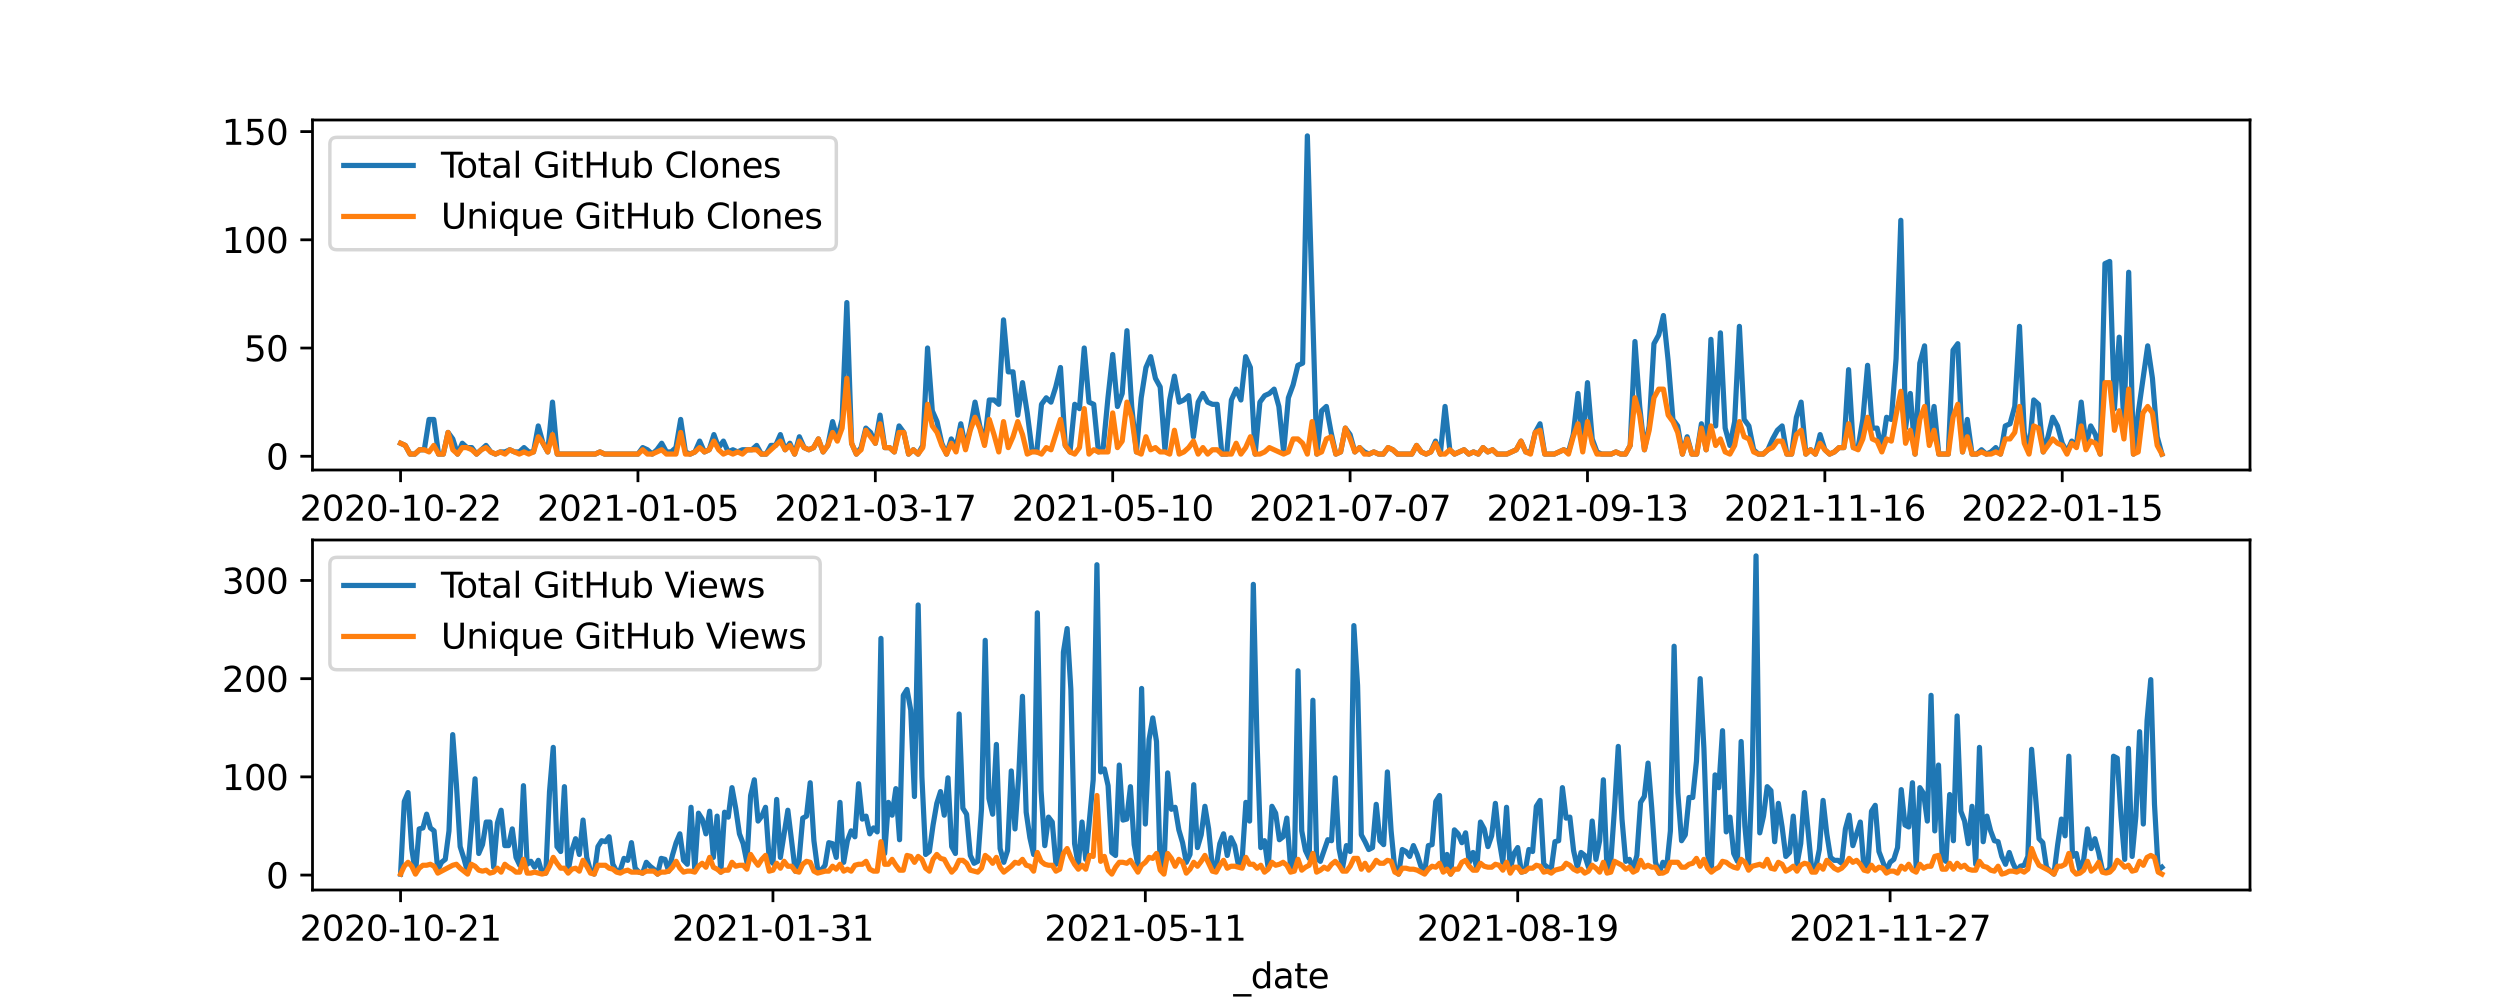 <?xml version="1.0" encoding="utf-8" standalone="no"?>
<!DOCTYPE svg PUBLIC "-//W3C//DTD SVG 1.1//EN"
  "http://www.w3.org/Graphics/SVG/1.1/DTD/svg11.dtd">
<svg xmlns:xlink="http://www.w3.org/1999/xlink" width="720pt" height="288pt" viewBox="0 0 720 288" xmlns="http://www.w3.org/2000/svg" version="1.1">
 <defs>
  <style type="text/css">*{stroke-linejoin: round; stroke-linecap: butt}</style>
 </defs>
 <g id="figure_1">
  <g id="patch_1">
   <path d="M 0 288 
L 720 288 
L 720 0 
L 0 0 
z
" style="fill: #ffffff"/>
  </g>
  <g id="axes_1">
   <g id="patch_2">
    <path d="M 90 135.36 
L 648 135.36 
L 648 34.56 
L 90 34.56 
z
" style="fill: #ffffff"/>
   </g>
   <g id="matplotlib.axis_1">
    <g id="xtick_1">
     <g id="line2d_1">
      <defs>
       <path id="m2fd648a284" d="M 0 0 
L 0 3.5 
" style="stroke: #000000; stroke-width: 0.8"/>
      </defs>
      <g>
       <use xlink:href="#m2fd648a284" x="115.364" y="135.36" style="stroke: #000000; stroke-width: 0.8"/>
      </g>
     </g>
     <g id="text_1">
      <!-- 2020-10-22 -->
      <g transform="translate(86.306 149.958)scale(0.1 -0.1)">
       <defs>
        <path id="DejaVuSans-32" d="M 1228 531 
L 3431 531 
L 3431 0 
L 469 0 
L 469 531 
Q 828 903 1448 1529 
Q 2069 2156 2228 2338 
Q 2531 2678 2651 2914 
Q 2772 3150 2772 3378 
Q 2772 3750 2511 3984 
Q 2250 4219 1831 4219 
Q 1534 4219 1204 4116 
Q 875 4013 500 3803 
L 500 4441 
Q 881 4594 1212 4672 
Q 1544 4750 1819 4750 
Q 2544 4750 2975 4387 
Q 3406 4025 3406 3419 
Q 3406 3131 3298 2873 
Q 3191 2616 2906 2266 
Q 2828 2175 2409 1742 
Q 1991 1309 1228 531 
z
" transform="scale(0.016)"/>
        <path id="DejaVuSans-30" d="M 2034 4250 
Q 1547 4250 1301 3770 
Q 1056 3291 1056 2328 
Q 1056 1369 1301 889 
Q 1547 409 2034 409 
Q 2525 409 2770 889 
Q 3016 1369 3016 2328 
Q 3016 3291 2770 3770 
Q 2525 4250 2034 4250 
z
M 2034 4750 
Q 2819 4750 3233 4129 
Q 3647 3509 3647 2328 
Q 3647 1150 3233 529 
Q 2819 -91 2034 -91 
Q 1250 -91 836 529 
Q 422 1150 422 2328 
Q 422 3509 836 4129 
Q 1250 4750 2034 4750 
z
" transform="scale(0.016)"/>
        <path id="DejaVuSans-2d" d="M 313 2009 
L 1997 2009 
L 1997 1497 
L 313 1497 
L 313 2009 
z
" transform="scale(0.016)"/>
        <path id="DejaVuSans-31" d="M 794 531 
L 1825 531 
L 1825 4091 
L 703 3866 
L 703 4441 
L 1819 4666 
L 2450 4666 
L 2450 531 
L 3481 531 
L 3481 0 
L 794 0 
L 794 531 
z
" transform="scale(0.016)"/>
       </defs>
       <use xlink:href="#DejaVuSans-32"/>
       <use xlink:href="#DejaVuSans-30" x="63.623"/>
       <use xlink:href="#DejaVuSans-32" x="127.246"/>
       <use xlink:href="#DejaVuSans-30" x="190.869"/>
       <use xlink:href="#DejaVuSans-2d" x="254.492"/>
       <use xlink:href="#DejaVuSans-31" x="290.576"/>
       <use xlink:href="#DejaVuSans-30" x="354.199"/>
       <use xlink:href="#DejaVuSans-2d" x="417.822"/>
       <use xlink:href="#DejaVuSans-32" x="453.906"/>
       <use xlink:href="#DejaVuSans-32" x="517.529"/>
      </g>
     </g>
    </g>
    <g id="xtick_2">
     <g id="line2d_2">
      <g>
       <use xlink:href="#m2fd648a284" x="183.729" y="135.36" style="stroke: #000000; stroke-width: 0.8"/>
      </g>
     </g>
     <g id="text_2">
      <!-- 2021-01-05 -->
      <g transform="translate(154.671 149.958)scale(0.1 -0.1)">
       <defs>
        <path id="DejaVuSans-35" d="M 691 4666 
L 3169 4666 
L 3169 4134 
L 1269 4134 
L 1269 2991 
Q 1406 3038 1543 3061 
Q 1681 3084 1819 3084 
Q 2600 3084 3056 2656 
Q 3513 2228 3513 1497 
Q 3513 744 3044 326 
Q 2575 -91 1722 -91 
Q 1428 -91 1123 -41 
Q 819 9 494 109 
L 494 744 
Q 775 591 1075 516 
Q 1375 441 1709 441 
Q 2250 441 2565 725 
Q 2881 1009 2881 1497 
Q 2881 1984 2565 2268 
Q 2250 2553 1709 2553 
Q 1456 2553 1204 2497 
Q 953 2441 691 2322 
L 691 4666 
z
" transform="scale(0.016)"/>
       </defs>
       <use xlink:href="#DejaVuSans-32"/>
       <use xlink:href="#DejaVuSans-30" x="63.623"/>
       <use xlink:href="#DejaVuSans-32" x="127.246"/>
       <use xlink:href="#DejaVuSans-31" x="190.869"/>
       <use xlink:href="#DejaVuSans-2d" x="254.492"/>
       <use xlink:href="#DejaVuSans-30" x="290.576"/>
       <use xlink:href="#DejaVuSans-31" x="354.199"/>
       <use xlink:href="#DejaVuSans-2d" x="417.822"/>
       <use xlink:href="#DejaVuSans-30" x="453.906"/>
       <use xlink:href="#DejaVuSans-35" x="517.529"/>
      </g>
     </g>
    </g>
    <g id="xtick_3">
     <g id="line2d_3">
      <g>
       <use xlink:href="#m2fd648a284" x="252.095" y="135.36" style="stroke: #000000; stroke-width: 0.8"/>
      </g>
     </g>
     <g id="text_3">
      <!-- 2021-03-17 -->
      <g transform="translate(223.037 149.958)scale(0.1 -0.1)">
       <defs>
        <path id="DejaVuSans-33" d="M 2597 2516 
Q 3050 2419 3304 2112 
Q 3559 1806 3559 1356 
Q 3559 666 3084 287 
Q 2609 -91 1734 -91 
Q 1441 -91 1130 -33 
Q 819 25 488 141 
L 488 750 
Q 750 597 1062 519 
Q 1375 441 1716 441 
Q 2309 441 2620 675 
Q 2931 909 2931 1356 
Q 2931 1769 2642 2001 
Q 2353 2234 1838 2234 
L 1294 2234 
L 1294 2753 
L 1863 2753 
Q 2328 2753 2575 2939 
Q 2822 3125 2822 3475 
Q 2822 3834 2567 4026 
Q 2313 4219 1838 4219 
Q 1578 4219 1281 4162 
Q 984 4106 628 3988 
L 628 4550 
Q 988 4650 1302 4700 
Q 1616 4750 1894 4750 
Q 2613 4750 3031 4423 
Q 3450 4097 3450 3541 
Q 3450 3153 3228 2886 
Q 3006 2619 2597 2516 
z
" transform="scale(0.016)"/>
        <path id="DejaVuSans-37" d="M 525 4666 
L 3525 4666 
L 3525 4397 
L 1831 0 
L 1172 0 
L 2766 4134 
L 525 4134 
L 525 4666 
z
" transform="scale(0.016)"/>
       </defs>
       <use xlink:href="#DejaVuSans-32"/>
       <use xlink:href="#DejaVuSans-30" x="63.623"/>
       <use xlink:href="#DejaVuSans-32" x="127.246"/>
       <use xlink:href="#DejaVuSans-31" x="190.869"/>
       <use xlink:href="#DejaVuSans-2d" x="254.492"/>
       <use xlink:href="#DejaVuSans-30" x="290.576"/>
       <use xlink:href="#DejaVuSans-33" x="354.199"/>
       <use xlink:href="#DejaVuSans-2d" x="417.822"/>
       <use xlink:href="#DejaVuSans-31" x="453.906"/>
       <use xlink:href="#DejaVuSans-37" x="517.529"/>
      </g>
     </g>
    </g>
    <g id="xtick_4">
     <g id="line2d_4">
      <g>
       <use xlink:href="#m2fd648a284" x="320.46" y="135.36" style="stroke: #000000; stroke-width: 0.8"/>
      </g>
     </g>
     <g id="text_4">
      <!-- 2021-05-10 -->
      <g transform="translate(291.403 149.958)scale(0.1 -0.1)">
       <use xlink:href="#DejaVuSans-32"/>
       <use xlink:href="#DejaVuSans-30" x="63.623"/>
       <use xlink:href="#DejaVuSans-32" x="127.246"/>
       <use xlink:href="#DejaVuSans-31" x="190.869"/>
       <use xlink:href="#DejaVuSans-2d" x="254.492"/>
       <use xlink:href="#DejaVuSans-30" x="290.576"/>
       <use xlink:href="#DejaVuSans-35" x="354.199"/>
       <use xlink:href="#DejaVuSans-2d" x="417.822"/>
       <use xlink:href="#DejaVuSans-31" x="453.906"/>
       <use xlink:href="#DejaVuSans-30" x="517.529"/>
      </g>
     </g>
    </g>
    <g id="xtick_5">
     <g id="line2d_5">
      <g>
       <use xlink:href="#m2fd648a284" x="388.826" y="135.36" style="stroke: #000000; stroke-width: 0.8"/>
      </g>
     </g>
     <g id="text_5">
      <!-- 2021-07-07 -->
      <g transform="translate(359.768 149.958)scale(0.1 -0.1)">
       <use xlink:href="#DejaVuSans-32"/>
       <use xlink:href="#DejaVuSans-30" x="63.623"/>
       <use xlink:href="#DejaVuSans-32" x="127.246"/>
       <use xlink:href="#DejaVuSans-31" x="190.869"/>
       <use xlink:href="#DejaVuSans-2d" x="254.492"/>
       <use xlink:href="#DejaVuSans-30" x="290.576"/>
       <use xlink:href="#DejaVuSans-37" x="354.199"/>
       <use xlink:href="#DejaVuSans-2d" x="417.822"/>
       <use xlink:href="#DejaVuSans-30" x="453.906"/>
       <use xlink:href="#DejaVuSans-37" x="517.529"/>
      </g>
     </g>
    </g>
    <g id="xtick_6">
     <g id="line2d_6">
      <g>
       <use xlink:href="#m2fd648a284" x="457.192" y="135.36" style="stroke: #000000; stroke-width: 0.8"/>
      </g>
     </g>
     <g id="text_6">
      <!-- 2021-09-13 -->
      <g transform="translate(428.134 149.958)scale(0.1 -0.1)">
       <defs>
        <path id="DejaVuSans-39" d="M 703 97 
L 703 672 
Q 941 559 1184 500 
Q 1428 441 1663 441 
Q 2288 441 2617 861 
Q 2947 1281 2994 2138 
Q 2813 1869 2534 1725 
Q 2256 1581 1919 1581 
Q 1219 1581 811 2004 
Q 403 2428 403 3163 
Q 403 3881 828 4315 
Q 1253 4750 1959 4750 
Q 2769 4750 3195 4129 
Q 3622 3509 3622 2328 
Q 3622 1225 3098 567 
Q 2575 -91 1691 -91 
Q 1453 -91 1209 -44 
Q 966 3 703 97 
z
M 1959 2075 
Q 2384 2075 2632 2365 
Q 2881 2656 2881 3163 
Q 2881 3666 2632 3958 
Q 2384 4250 1959 4250 
Q 1534 4250 1286 3958 
Q 1038 3666 1038 3163 
Q 1038 2656 1286 2365 
Q 1534 2075 1959 2075 
z
" transform="scale(0.016)"/>
       </defs>
       <use xlink:href="#DejaVuSans-32"/>
       <use xlink:href="#DejaVuSans-30" x="63.623"/>
       <use xlink:href="#DejaVuSans-32" x="127.246"/>
       <use xlink:href="#DejaVuSans-31" x="190.869"/>
       <use xlink:href="#DejaVuSans-2d" x="254.492"/>
       <use xlink:href="#DejaVuSans-30" x="290.576"/>
       <use xlink:href="#DejaVuSans-39" x="354.199"/>
       <use xlink:href="#DejaVuSans-2d" x="417.822"/>
       <use xlink:href="#DejaVuSans-31" x="453.906"/>
       <use xlink:href="#DejaVuSans-33" x="517.529"/>
      </g>
     </g>
    </g>
    <g id="xtick_7">
     <g id="line2d_7">
      <g>
       <use xlink:href="#m2fd648a284" x="525.557" y="135.36" style="stroke: #000000; stroke-width: 0.8"/>
      </g>
     </g>
     <g id="text_7">
      <!-- 2021-11-16 -->
      <g transform="translate(496.499 149.958)scale(0.1 -0.1)">
       <defs>
        <path id="DejaVuSans-36" d="M 2113 2584 
Q 1688 2584 1439 2293 
Q 1191 2003 1191 1497 
Q 1191 994 1439 701 
Q 1688 409 2113 409 
Q 2538 409 2786 701 
Q 3034 994 3034 1497 
Q 3034 2003 2786 2293 
Q 2538 2584 2113 2584 
z
M 3366 4563 
L 3366 3988 
Q 3128 4100 2886 4159 
Q 2644 4219 2406 4219 
Q 1781 4219 1451 3797 
Q 1122 3375 1075 2522 
Q 1259 2794 1537 2939 
Q 1816 3084 2150 3084 
Q 2853 3084 3261 2657 
Q 3669 2231 3669 1497 
Q 3669 778 3244 343 
Q 2819 -91 2113 -91 
Q 1303 -91 875 529 
Q 447 1150 447 2328 
Q 447 3434 972 4092 
Q 1497 4750 2381 4750 
Q 2619 4750 2861 4703 
Q 3103 4656 3366 4563 
z
" transform="scale(0.016)"/>
       </defs>
       <use xlink:href="#DejaVuSans-32"/>
       <use xlink:href="#DejaVuSans-30" x="63.623"/>
       <use xlink:href="#DejaVuSans-32" x="127.246"/>
       <use xlink:href="#DejaVuSans-31" x="190.869"/>
       <use xlink:href="#DejaVuSans-2d" x="254.492"/>
       <use xlink:href="#DejaVuSans-31" x="290.576"/>
       <use xlink:href="#DejaVuSans-31" x="354.199"/>
       <use xlink:href="#DejaVuSans-2d" x="417.822"/>
       <use xlink:href="#DejaVuSans-31" x="453.906"/>
       <use xlink:href="#DejaVuSans-36" x="517.529"/>
      </g>
     </g>
    </g>
    <g id="xtick_8">
     <g id="line2d_8">
      <g>
       <use xlink:href="#m2fd648a284" x="593.923" y="135.36" style="stroke: #000000; stroke-width: 0.8"/>
      </g>
     </g>
     <g id="text_8">
      <!-- 2022-01-15 -->
      <g transform="translate(564.865 149.958)scale(0.1 -0.1)">
       <use xlink:href="#DejaVuSans-32"/>
       <use xlink:href="#DejaVuSans-30" x="63.623"/>
       <use xlink:href="#DejaVuSans-32" x="127.246"/>
       <use xlink:href="#DejaVuSans-32" x="190.869"/>
       <use xlink:href="#DejaVuSans-2d" x="254.492"/>
       <use xlink:href="#DejaVuSans-30" x="290.576"/>
       <use xlink:href="#DejaVuSans-31" x="354.199"/>
       <use xlink:href="#DejaVuSans-2d" x="417.822"/>
       <use xlink:href="#DejaVuSans-31" x="453.906"/>
       <use xlink:href="#DejaVuSans-35" x="517.529"/>
      </g>
     </g>
    </g>
    <g id="text_9">
     <!-- _date -->
     <g transform="translate(355.225 163.637)scale(0.1 -0.1)">
      <defs>
       <path id="DejaVuSans-5f" d="M 3263 -1063 
L 3263 -1509 
L -63 -1509 
L -63 -1063 
L 3263 -1063 
z
" transform="scale(0.016)"/>
       <path id="DejaVuSans-64" d="M 2906 2969 
L 2906 4863 
L 3481 4863 
L 3481 0 
L 2906 0 
L 2906 525 
Q 2725 213 2448 61 
Q 2172 -91 1784 -91 
Q 1150 -91 751 415 
Q 353 922 353 1747 
Q 353 2572 751 3078 
Q 1150 3584 1784 3584 
Q 2172 3584 2448 3432 
Q 2725 3281 2906 2969 
z
M 947 1747 
Q 947 1113 1208 752 
Q 1469 391 1925 391 
Q 2381 391 2643 752 
Q 2906 1113 2906 1747 
Q 2906 2381 2643 2742 
Q 2381 3103 1925 3103 
Q 1469 3103 1208 2742 
Q 947 2381 947 1747 
z
" transform="scale(0.016)"/>
       <path id="DejaVuSans-61" d="M 2194 1759 
Q 1497 1759 1228 1600 
Q 959 1441 959 1056 
Q 959 750 1161 570 
Q 1363 391 1709 391 
Q 2188 391 2477 730 
Q 2766 1069 2766 1631 
L 2766 1759 
L 2194 1759 
z
M 3341 1997 
L 3341 0 
L 2766 0 
L 2766 531 
Q 2569 213 2275 61 
Q 1981 -91 1556 -91 
Q 1019 -91 701 211 
Q 384 513 384 1019 
Q 384 1609 779 1909 
Q 1175 2209 1959 2209 
L 2766 2209 
L 2766 2266 
Q 2766 2663 2505 2880 
Q 2244 3097 1772 3097 
Q 1472 3097 1187 3025 
Q 903 2953 641 2809 
L 641 3341 
Q 956 3463 1253 3523 
Q 1550 3584 1831 3584 
Q 2591 3584 2966 3190 
Q 3341 2797 3341 1997 
z
" transform="scale(0.016)"/>
       <path id="DejaVuSans-74" d="M 1172 4494 
L 1172 3500 
L 2356 3500 
L 2356 3053 
L 1172 3053 
L 1172 1153 
Q 1172 725 1289 603 
Q 1406 481 1766 481 
L 2356 481 
L 2356 0 
L 1766 0 
Q 1100 0 847 248 
Q 594 497 594 1153 
L 594 3053 
L 172 3053 
L 172 3500 
L 594 3500 
L 594 4494 
L 1172 4494 
z
" transform="scale(0.016)"/>
       <path id="DejaVuSans-65" d="M 3597 1894 
L 3597 1613 
L 953 1613 
Q 991 1019 1311 708 
Q 1631 397 2203 397 
Q 2534 397 2845 478 
Q 3156 559 3463 722 
L 3463 178 
Q 3153 47 2828 -22 
Q 2503 -91 2169 -91 
Q 1331 -91 842 396 
Q 353 884 353 1716 
Q 353 2575 817 3079 
Q 1281 3584 2069 3584 
Q 2775 3584 3186 3129 
Q 3597 2675 3597 1894 
z
M 3022 2063 
Q 3016 2534 2758 2815 
Q 2500 3097 2075 3097 
Q 1594 3097 1305 2825 
Q 1016 2553 972 2059 
L 3022 2063 
z
" transform="scale(0.016)"/>
      </defs>
      <use xlink:href="#DejaVuSans-5f"/>
      <use xlink:href="#DejaVuSans-64" x="50"/>
      <use xlink:href="#DejaVuSans-61" x="113.477"/>
      <use xlink:href="#DejaVuSans-74" x="174.756"/>
      <use xlink:href="#DejaVuSans-65" x="213.965"/>
     </g>
    </g>
   </g>
   <g id="matplotlib.axis_2">
    <g id="ytick_1">
     <g id="line2d_9">
      <defs>
       <path id="me23703238a" d="M 0 0 
L -3.5 0 
" style="stroke: #000000; stroke-width: 0.8"/>
      </defs>
      <g>
       <use xlink:href="#me23703238a" x="90" y="131.402" style="stroke: #000000; stroke-width: 0.8"/>
      </g>
     </g>
     <g id="text_10">
      <!-- 0 -->
      <g transform="translate(76.638 135.201)scale(0.1 -0.1)">
       <use xlink:href="#DejaVuSans-30"/>
      </g>
     </g>
    </g>
    <g id="ytick_2">
     <g id="line2d_10">
      <g>
       <use xlink:href="#me23703238a" x="90" y="100.233" style="stroke: #000000; stroke-width: 0.8"/>
      </g>
     </g>
     <g id="text_11">
      <!-- 50 -->
      <g transform="translate(70.275 104.032)scale(0.1 -0.1)">
       <use xlink:href="#DejaVuSans-35"/>
       <use xlink:href="#DejaVuSans-30" x="63.623"/>
      </g>
     </g>
    </g>
    <g id="ytick_3">
     <g id="line2d_11">
      <g>
       <use xlink:href="#me23703238a" x="90" y="69.064" style="stroke: #000000; stroke-width: 0.8"/>
      </g>
     </g>
     <g id="text_12">
      <!-- 100 -->
      <g transform="translate(63.913 72.863)scale(0.1 -0.1)">
       <use xlink:href="#DejaVuSans-31"/>
       <use xlink:href="#DejaVuSans-30" x="63.623"/>
       <use xlink:href="#DejaVuSans-30" x="127.246"/>
      </g>
     </g>
    </g>
    <g id="ytick_4">
     <g id="line2d_12">
      <g>
       <use xlink:href="#me23703238a" x="90" y="37.895" style="stroke: #000000; stroke-width: 0.8"/>
      </g>
     </g>
     <g id="text_13">
      <!-- 150 -->
      <g transform="translate(63.913 41.694)scale(0.1 -0.1)">
       <use xlink:href="#DejaVuSans-31"/>
       <use xlink:href="#DejaVuSans-35" x="63.623"/>
       <use xlink:href="#DejaVuSans-30" x="127.246"/>
      </g>
     </g>
    </g>
   </g>
   <g id="line2d_13">
    <path d="M 115.364 127.661 
L 116.731 128.285 
L 118.098 130.778 
L 119.466 130.778 
L 120.833 129.531 
L 122.2 129.531 
L 123.568 120.804 
L 124.935 120.804 
L 126.302 130.778 
L 127.669 130.778 
L 129.037 124.544 
L 130.404 126.415 
L 131.771 130.778 
L 133.139 127.661 
L 134.506 128.908 
L 135.873 128.908 
L 137.241 130.778 
L 139.975 128.285 
L 141.343 130.155 
L 142.71 130.778 
L 144.077 130.155 
L 145.444 130.155 
L 146.812 129.531 
L 148.179 130.155 
L 149.546 130.155 
L 150.914 128.908 
L 152.281 130.155 
L 153.648 130.155 
L 155.016 122.674 
L 156.383 127.661 
L 157.75 130.155 
L 159.118 115.817 
L 160.485 130.778 
L 171.423 130.778 
L 172.791 130.155 
L 174.158 130.778 
L 183.729 130.778 
L 185.097 128.908 
L 186.464 129.531 
L 187.831 130.778 
L 189.198 129.531 
L 190.566 127.661 
L 191.933 130.155 
L 193.3 130.155 
L 194.668 128.908 
L 196.035 120.804 
L 197.402 130.155 
L 198.77 130.778 
L 200.137 130.155 
L 201.504 127.038 
L 202.872 130.155 
L 204.239 129.531 
L 205.606 125.168 
L 206.974 128.908 
L 208.341 127.038 
L 209.708 130.155 
L 211.075 129.531 
L 212.443 130.155 
L 213.81 129.531 
L 216.545 129.531 
L 217.912 128.285 
L 219.279 130.778 
L 220.647 130.778 
L 222.014 128.285 
L 223.381 128.285 
L 224.749 125.168 
L 226.116 129.531 
L 227.483 127.661 
L 228.851 130.778 
L 230.218 125.791 
L 231.585 128.908 
L 232.952 129.531 
L 234.32 128.908 
L 235.687 126.415 
L 237.054 130.155 
L 238.422 128.285 
L 239.789 121.428 
L 241.156 126.415 
L 242.524 120.804 
L 243.891 87.142 
L 245.258 127.661 
L 246.626 130.778 
L 247.993 128.908 
L 249.36 123.298 
L 250.728 124.544 
L 252.095 127.661 
L 253.462 119.557 
L 254.829 128.908 
L 256.197 128.908 
L 257.564 130.155 
L 258.931 122.674 
L 260.299 124.544 
L 261.666 130.778 
L 263.033 129.531 
L 264.401 130.778 
L 265.768 128.285 
L 267.135 100.233 
L 268.503 118.311 
L 269.87 121.428 
L 271.237 127.661 
L 272.605 130.778 
L 273.972 126.415 
L 275.339 128.908 
L 276.706 122.051 
L 278.074 128.908 
L 279.441 123.298 
L 280.808 115.817 
L 282.176 122.674 
L 283.543 127.661 
L 284.91 115.194 
L 286.278 115.194 
L 287.645 116.441 
L 289.012 92.129 
L 290.38 107.09 
L 291.747 107.09 
L 293.114 119.557 
L 294.481 110.207 
L 295.849 118.934 
L 297.216 129.531 
L 298.583 130.155 
L 299.951 116.441 
L 301.318 114.57 
L 302.685 115.817 
L 304.053 111.454 
L 305.42 105.843 
L 306.787 128.285 
L 308.155 130.155 
L 309.522 116.441 
L 310.889 117.687 
L 312.257 100.233 
L 313.624 115.817 
L 314.991 116.441 
L 316.358 130.155 
L 317.726 128.908 
L 319.093 114.57 
L 320.46 102.103 
L 321.828 117.064 
L 323.195 113.324 
L 324.562 95.246 
L 325.93 117.064 
L 327.297 130.155 
L 328.664 114.57 
L 330.032 105.843 
L 331.399 102.726 
L 332.766 108.96 
L 334.134 111.454 
L 335.501 129.531 
L 336.868 115.194 
L 338.235 108.337 
L 339.603 115.817 
L 340.97 115.194 
L 342.337 113.947 
L 343.705 125.791 
L 345.072 115.817 
L 346.439 113.324 
L 347.807 115.817 
L 349.174 116.441 
L 350.541 116.441 
L 351.909 130.778 
L 353.276 130.778 
L 354.643 115.194 
L 356.011 112.077 
L 357.378 115.194 
L 358.745 102.726 
L 360.112 105.843 
L 361.48 130.778 
L 362.847 115.817 
L 364.214 113.947 
L 365.582 113.324 
L 366.949 112.077 
L 368.316 117.064 
L 369.684 130.155 
L 371.051 114.57 
L 372.418 110.83 
L 373.786 105.22 
L 375.153 104.596 
L 376.52 39.142 
L 379.255 130.778 
L 380.622 118.311 
L 381.989 117.064 
L 383.357 124.544 
L 384.724 130.778 
L 386.091 130.155 
L 387.459 123.298 
L 388.826 125.168 
L 390.193 130.155 
L 391.561 128.908 
L 392.928 130.155 
L 394.295 130.778 
L 395.663 130.155 
L 397.03 130.778 
L 398.397 130.778 
L 399.765 128.908 
L 401.132 129.531 
L 402.499 130.778 
L 406.601 130.778 
L 407.968 128.285 
L 409.336 130.155 
L 410.703 130.778 
L 412.07 130.155 
L 413.438 127.038 
L 414.805 130.778 
L 416.172 117.064 
L 417.54 129.531 
L 418.907 130.778 
L 421.642 129.531 
L 423.009 130.778 
L 424.376 130.155 
L 425.743 130.778 
L 427.111 128.908 
L 428.478 130.155 
L 429.845 129.531 
L 431.213 130.778 
L 433.947 130.778 
L 436.682 129.531 
L 438.049 127.038 
L 439.417 130.155 
L 440.784 130.155 
L 442.151 124.544 
L 443.519 122.051 
L 444.886 130.778 
L 447.62 130.778 
L 450.355 129.531 
L 451.722 130.155 
L 453.09 125.168 
L 454.457 113.324 
L 455.824 127.661 
L 457.192 110.207 
L 458.559 126.415 
L 459.926 130.155 
L 461.294 130.778 
L 464.028 130.778 
L 465.395 130.155 
L 466.763 130.778 
L 468.13 130.778 
L 469.497 128.285 
L 470.865 98.363 
L 472.232 117.064 
L 473.599 129.531 
L 474.967 122.674 
L 476.334 98.986 
L 477.701 96.492 
L 479.069 90.882 
L 480.436 103.973 
L 481.803 120.804 
L 483.171 122.674 
L 484.538 130.778 
L 485.905 125.791 
L 487.272 130.778 
L 488.64 130.778 
L 490.007 122.051 
L 491.374 129.531 
L 492.742 97.739 
L 494.109 122.674 
L 495.476 95.869 
L 496.844 123.298 
L 498.211 128.285 
L 499.578 121.428 
L 500.946 93.999 
L 502.313 120.804 
L 503.68 122.674 
L 505.048 129.531 
L 506.415 130.778 
L 507.782 130.778 
L 509.149 129.531 
L 510.517 126.415 
L 511.884 123.921 
L 513.251 122.674 
L 514.619 130.778 
L 515.986 130.778 
L 517.353 120.181 
L 518.721 115.817 
L 520.088 130.778 
L 521.455 129.531 
L 522.823 130.778 
L 524.19 125.168 
L 525.557 129.531 
L 526.925 130.778 
L 528.292 130.155 
L 529.659 128.908 
L 531.026 128.908 
L 532.394 106.466 
L 533.761 128.908 
L 535.128 128.908 
L 536.496 120.804 
L 537.863 105.22 
L 539.23 123.298 
L 540.598 123.298 
L 541.965 129.531 
L 543.332 120.181 
L 544.7 120.804 
L 546.067 103.35 
L 547.434 63.454 
L 548.802 123.298 
L 550.169 113.324 
L 551.536 130.778 
L 552.903 104.596 
L 554.271 99.609 
L 555.638 127.038 
L 557.005 117.064 
L 558.373 130.778 
L 561.107 130.778 
L 562.475 100.856 
L 563.842 98.986 
L 565.209 130.155 
L 566.577 120.804 
L 567.944 130.778 
L 569.311 130.778 
L 570.679 129.531 
L 572.046 130.778 
L 573.413 130.155 
L 574.78 128.908 
L 576.148 130.778 
L 577.515 122.674 
L 578.882 122.051 
L 580.25 117.064 
L 581.617 93.999 
L 582.984 124.544 
L 584.352 130.155 
L 585.719 115.194 
L 587.086 116.441 
L 588.454 130.155 
L 589.821 125.791 
L 591.188 120.181 
L 592.556 122.674 
L 593.923 127.661 
L 595.29 130.155 
L 596.657 127.038 
L 598.025 128.285 
L 599.392 115.817 
L 600.759 128.285 
L 602.127 122.674 
L 603.494 125.168 
L 604.861 130.778 
L 606.229 75.921 
L 607.596 75.298 
L 608.963 117.687 
L 610.331 97.116 
L 611.698 122.051 
L 613.065 78.415 
L 614.432 130.778 
L 615.8 118.934 
L 618.534 99.609 
L 619.902 108.96 
L 621.269 125.791 
L 622.636 130.778 
L 622.636 130.778 
" clip-path="url(#pd0db84c5dc)" style="fill: none; stroke: #1f77b4; stroke-width: 1.5; stroke-linecap: square"/>
   </g>
   <g id="line2d_14">
    <path d="M 115.364 127.661 
L 116.731 128.285 
L 118.098 130.778 
L 119.466 130.778 
L 120.833 129.531 
L 122.2 129.531 
L 123.568 130.155 
L 124.935 128.285 
L 126.302 130.778 
L 127.669 130.778 
L 129.037 124.544 
L 130.404 129.531 
L 131.771 130.778 
L 133.139 128.908 
L 134.506 128.908 
L 135.873 129.531 
L 137.241 130.778 
L 138.608 129.531 
L 139.975 128.908 
L 141.343 130.155 
L 142.71 130.778 
L 144.077 130.155 
L 145.444 130.778 
L 146.812 129.531 
L 149.546 130.778 
L 150.914 130.155 
L 152.281 130.778 
L 153.648 130.155 
L 155.016 125.791 
L 156.383 127.661 
L 157.75 130.155 
L 159.118 125.168 
L 160.485 130.778 
L 171.423 130.778 
L 172.791 130.155 
L 174.158 130.778 
L 183.729 130.778 
L 185.097 129.531 
L 186.464 130.778 
L 187.831 130.778 
L 190.566 129.531 
L 191.933 130.778 
L 194.668 130.778 
L 196.035 124.544 
L 197.402 130.778 
L 198.77 130.778 
L 200.137 130.155 
L 201.504 128.908 
L 202.872 130.155 
L 204.239 129.531 
L 205.606 127.038 
L 206.974 129.531 
L 208.341 130.778 
L 209.708 130.155 
L 211.075 130.778 
L 212.443 130.155 
L 213.81 130.778 
L 215.177 129.531 
L 217.912 129.531 
L 219.279 130.778 
L 220.647 130.778 
L 224.749 127.038 
L 226.116 129.531 
L 227.483 128.285 
L 228.851 130.778 
L 230.218 127.038 
L 231.585 128.908 
L 232.952 129.531 
L 234.32 128.908 
L 235.687 126.415 
L 237.054 130.155 
L 238.422 128.285 
L 239.789 124.544 
L 241.156 127.038 
L 242.524 123.298 
L 243.891 108.96 
L 245.258 127.661 
L 246.626 130.778 
L 247.993 129.531 
L 249.36 123.921 
L 252.095 127.661 
L 253.462 122.051 
L 254.829 128.908 
L 256.197 128.908 
L 257.564 130.155 
L 258.931 124.544 
L 260.299 124.544 
L 261.666 130.778 
L 263.033 129.531 
L 264.401 130.778 
L 265.768 128.908 
L 267.135 116.441 
L 268.503 122.674 
L 269.87 124.544 
L 271.237 128.285 
L 272.605 130.778 
L 273.972 127.661 
L 275.339 130.155 
L 276.706 123.921 
L 278.074 129.531 
L 279.441 123.921 
L 280.808 120.181 
L 282.176 123.298 
L 283.543 128.285 
L 284.91 120.804 
L 286.278 125.168 
L 287.645 130.155 
L 289.012 121.428 
L 290.38 128.908 
L 291.747 125.791 
L 293.114 121.428 
L 294.481 125.168 
L 295.849 130.778 
L 297.216 130.155 
L 298.583 130.155 
L 299.951 130.778 
L 301.318 128.908 
L 302.685 129.531 
L 305.42 120.804 
L 306.787 128.285 
L 308.155 130.155 
L 309.522 130.778 
L 310.889 128.908 
L 312.257 117.687 
L 313.624 130.778 
L 314.991 129.531 
L 316.358 130.155 
L 319.093 130.155 
L 320.46 118.934 
L 321.828 128.908 
L 323.195 127.038 
L 324.562 115.817 
L 325.93 120.181 
L 327.297 130.155 
L 328.664 130.778 
L 330.032 125.791 
L 331.399 129.531 
L 332.766 128.908 
L 334.134 130.155 
L 335.501 130.155 
L 336.868 130.778 
L 338.235 123.921 
L 339.603 130.778 
L 340.97 130.155 
L 342.337 128.908 
L 343.705 127.038 
L 345.072 130.778 
L 346.439 128.908 
L 347.807 130.778 
L 349.174 129.531 
L 350.541 129.531 
L 351.909 130.778 
L 354.643 130.778 
L 356.011 127.661 
L 357.378 130.778 
L 358.745 128.908 
L 360.112 125.791 
L 361.48 130.778 
L 362.847 130.778 
L 364.214 130.155 
L 365.582 128.908 
L 369.684 130.778 
L 371.051 130.155 
L 372.418 126.415 
L 373.786 126.415 
L 375.153 127.661 
L 376.52 130.778 
L 377.888 121.428 
L 379.255 130.778 
L 380.622 130.155 
L 381.989 126.415 
L 383.357 125.791 
L 384.724 130.778 
L 386.091 130.155 
L 387.459 123.298 
L 388.826 126.415 
L 390.193 130.155 
L 391.561 128.908 
L 392.928 130.778 
L 394.295 130.778 
L 395.663 130.155 
L 397.03 130.778 
L 398.397 130.778 
L 399.765 128.908 
L 401.132 129.531 
L 402.499 130.778 
L 406.601 130.778 
L 407.968 128.285 
L 409.336 130.155 
L 410.703 130.778 
L 412.07 130.155 
L 413.438 127.661 
L 414.805 130.778 
L 416.172 130.778 
L 417.54 129.531 
L 418.907 130.778 
L 421.642 129.531 
L 423.009 130.778 
L 424.376 130.155 
L 425.743 130.778 
L 427.111 128.908 
L 428.478 130.155 
L 429.845 129.531 
L 431.213 130.778 
L 433.947 130.778 
L 436.682 129.531 
L 438.049 127.038 
L 439.417 130.155 
L 440.784 130.778 
L 442.151 124.544 
L 443.519 123.921 
L 444.886 130.778 
L 447.62 130.778 
L 450.355 129.531 
L 451.722 130.778 
L 453.09 125.791 
L 454.457 122.051 
L 455.824 130.155 
L 457.192 121.428 
L 458.559 127.661 
L 459.926 130.778 
L 464.028 130.778 
L 465.395 130.155 
L 466.763 130.778 
L 468.13 130.778 
L 469.497 128.285 
L 470.865 114.57 
L 472.232 119.557 
L 473.599 129.531 
L 474.967 123.921 
L 476.334 114.57 
L 477.701 112.077 
L 479.069 112.077 
L 480.436 119.557 
L 481.803 121.428 
L 483.171 124.544 
L 484.538 130.778 
L 485.905 126.415 
L 487.272 130.778 
L 488.64 130.778 
L 490.007 123.298 
L 491.374 129.531 
L 492.742 122.674 
L 494.109 128.285 
L 495.476 126.415 
L 496.844 130.155 
L 498.211 130.778 
L 499.578 128.285 
L 500.946 121.428 
L 502.313 125.791 
L 503.68 126.415 
L 505.048 130.155 
L 506.415 130.778 
L 507.782 130.778 
L 509.149 129.531 
L 510.517 128.908 
L 511.884 127.038 
L 513.251 127.038 
L 514.619 130.778 
L 515.986 130.778 
L 517.353 125.168 
L 518.721 123.921 
L 520.088 130.778 
L 521.455 129.531 
L 522.823 130.778 
L 524.19 127.661 
L 525.557 129.531 
L 526.925 130.778 
L 528.292 130.155 
L 529.659 128.908 
L 531.026 128.908 
L 532.394 122.051 
L 533.761 128.908 
L 535.128 129.531 
L 536.496 126.415 
L 537.863 120.181 
L 539.23 126.415 
L 540.598 127.038 
L 541.965 130.155 
L 543.332 126.415 
L 544.7 127.038 
L 546.067 119.557 
L 547.434 112.7 
L 548.802 127.661 
L 550.169 123.921 
L 551.536 130.778 
L 552.903 120.804 
L 554.271 117.064 
L 555.638 128.285 
L 557.005 123.921 
L 558.373 130.778 
L 561.107 130.778 
L 562.475 120.181 
L 563.842 116.441 
L 565.209 130.155 
L 566.577 125.791 
L 567.944 130.778 
L 569.311 130.778 
L 570.679 130.155 
L 572.046 130.778 
L 573.413 130.778 
L 574.78 130.155 
L 576.148 130.778 
L 577.515 126.415 
L 578.882 126.415 
L 580.25 124.544 
L 581.617 117.064 
L 582.984 127.661 
L 584.352 130.778 
L 585.719 122.674 
L 587.086 123.298 
L 588.454 130.155 
L 591.188 126.415 
L 592.556 127.661 
L 593.923 128.285 
L 595.29 130.778 
L 596.657 127.661 
L 598.025 128.908 
L 599.392 122.674 
L 600.759 129.531 
L 602.127 127.038 
L 603.494 127.661 
L 604.861 130.778 
L 606.229 110.207 
L 607.596 110.207 
L 608.963 123.921 
L 610.331 118.311 
L 611.698 126.415 
L 613.065 112.077 
L 614.432 130.778 
L 615.8 130.155 
L 617.167 118.934 
L 618.534 117.064 
L 619.902 118.934 
L 621.269 128.285 
L 622.636 130.778 
L 622.636 130.778 
" clip-path="url(#pd0db84c5dc)" style="fill: none; stroke: #ff7f0e; stroke-width: 1.5; stroke-linecap: square"/>
   </g>
   <g id="patch_3">
    <path d="M 90 135.36 
L 90 34.56 
" style="fill: none; stroke: #000000; stroke-width: 0.8; stroke-linejoin: miter; stroke-linecap: square"/>
   </g>
   <g id="patch_4">
    <path d="M 648 135.36 
L 648 34.56 
" style="fill: none; stroke: #000000; stroke-width: 0.8; stroke-linejoin: miter; stroke-linecap: square"/>
   </g>
   <g id="patch_5">
    <path d="M 90 135.36 
L 648 135.36 
" style="fill: none; stroke: #000000; stroke-width: 0.8; stroke-linejoin: miter; stroke-linecap: square"/>
   </g>
   <g id="patch_6">
    <path d="M 90 34.56 
L 648 34.56 
" style="fill: none; stroke: #000000; stroke-width: 0.8; stroke-linejoin: miter; stroke-linecap: square"/>
   </g>
   <g id="legend_1">
    <g id="patch_7">
     <path d="M 97 71.916 
L 238.863 71.916 
Q 240.863 71.916 240.863 69.916 
L 240.863 41.56 
Q 240.863 39.56 238.863 39.56 
L 97 39.56 
Q 95 39.56 95 41.56 
L 95 69.916 
Q 95 71.916 97 71.916 
z
" style="fill: #ffffff; opacity: 0.8; stroke: #cccccc; stroke-linejoin: miter"/>
    </g>
    <g id="line2d_15">
     <path d="M 99 47.658 
L 109 47.658 
L 119 47.658 
" style="fill: none; stroke: #1f77b4; stroke-width: 1.5; stroke-linecap: square"/>
    </g>
    <g id="text_14">
     <!-- Total GitHub Clones -->
     <g transform="translate(127 51.158)scale(0.1 -0.1)">
      <defs>
       <path id="DejaVuSans-54" d="M -19 4666 
L 3928 4666 
L 3928 4134 
L 2272 4134 
L 2272 0 
L 1638 0 
L 1638 4134 
L -19 4134 
L -19 4666 
z
" transform="scale(0.016)"/>
       <path id="DejaVuSans-6f" d="M 1959 3097 
Q 1497 3097 1228 2736 
Q 959 2375 959 1747 
Q 959 1119 1226 758 
Q 1494 397 1959 397 
Q 2419 397 2687 759 
Q 2956 1122 2956 1747 
Q 2956 2369 2687 2733 
Q 2419 3097 1959 3097 
z
M 1959 3584 
Q 2709 3584 3137 3096 
Q 3566 2609 3566 1747 
Q 3566 888 3137 398 
Q 2709 -91 1959 -91 
Q 1206 -91 779 398 
Q 353 888 353 1747 
Q 353 2609 779 3096 
Q 1206 3584 1959 3584 
z
" transform="scale(0.016)"/>
       <path id="DejaVuSans-6c" d="M 603 4863 
L 1178 4863 
L 1178 0 
L 603 0 
L 603 4863 
z
" transform="scale(0.016)"/>
       <path id="DejaVuSans-20" transform="scale(0.016)"/>
       <path id="DejaVuSans-47" d="M 3809 666 
L 3809 1919 
L 2778 1919 
L 2778 2438 
L 4434 2438 
L 4434 434 
Q 4069 175 3628 42 
Q 3188 -91 2688 -91 
Q 1594 -91 976 548 
Q 359 1188 359 2328 
Q 359 3472 976 4111 
Q 1594 4750 2688 4750 
Q 3144 4750 3555 4637 
Q 3966 4525 4313 4306 
L 4313 3634 
Q 3963 3931 3569 4081 
Q 3175 4231 2741 4231 
Q 1884 4231 1454 3753 
Q 1025 3275 1025 2328 
Q 1025 1384 1454 906 
Q 1884 428 2741 428 
Q 3075 428 3337 486 
Q 3600 544 3809 666 
z
" transform="scale(0.016)"/>
       <path id="DejaVuSans-69" d="M 603 3500 
L 1178 3500 
L 1178 0 
L 603 0 
L 603 3500 
z
M 603 4863 
L 1178 4863 
L 1178 4134 
L 603 4134 
L 603 4863 
z
" transform="scale(0.016)"/>
       <path id="DejaVuSans-48" d="M 628 4666 
L 1259 4666 
L 1259 2753 
L 3553 2753 
L 3553 4666 
L 4184 4666 
L 4184 0 
L 3553 0 
L 3553 2222 
L 1259 2222 
L 1259 0 
L 628 0 
L 628 4666 
z
" transform="scale(0.016)"/>
       <path id="DejaVuSans-75" d="M 544 1381 
L 544 3500 
L 1119 3500 
L 1119 1403 
Q 1119 906 1312 657 
Q 1506 409 1894 409 
Q 2359 409 2629 706 
Q 2900 1003 2900 1516 
L 2900 3500 
L 3475 3500 
L 3475 0 
L 2900 0 
L 2900 538 
Q 2691 219 2414 64 
Q 2138 -91 1772 -91 
Q 1169 -91 856 284 
Q 544 659 544 1381 
z
M 1991 3584 
L 1991 3584 
z
" transform="scale(0.016)"/>
       <path id="DejaVuSans-62" d="M 3116 1747 
Q 3116 2381 2855 2742 
Q 2594 3103 2138 3103 
Q 1681 3103 1420 2742 
Q 1159 2381 1159 1747 
Q 1159 1113 1420 752 
Q 1681 391 2138 391 
Q 2594 391 2855 752 
Q 3116 1113 3116 1747 
z
M 1159 2969 
Q 1341 3281 1617 3432 
Q 1894 3584 2278 3584 
Q 2916 3584 3314 3078 
Q 3713 2572 3713 1747 
Q 3713 922 3314 415 
Q 2916 -91 2278 -91 
Q 1894 -91 1617 61 
Q 1341 213 1159 525 
L 1159 0 
L 581 0 
L 581 4863 
L 1159 4863 
L 1159 2969 
z
" transform="scale(0.016)"/>
       <path id="DejaVuSans-43" d="M 4122 4306 
L 4122 3641 
Q 3803 3938 3442 4084 
Q 3081 4231 2675 4231 
Q 1875 4231 1450 3742 
Q 1025 3253 1025 2328 
Q 1025 1406 1450 917 
Q 1875 428 2675 428 
Q 3081 428 3442 575 
Q 3803 722 4122 1019 
L 4122 359 
Q 3791 134 3420 21 
Q 3050 -91 2638 -91 
Q 1578 -91 968 557 
Q 359 1206 359 2328 
Q 359 3453 968 4101 
Q 1578 4750 2638 4750 
Q 3056 4750 3426 4639 
Q 3797 4528 4122 4306 
z
" transform="scale(0.016)"/>
       <path id="DejaVuSans-6e" d="M 3513 2113 
L 3513 0 
L 2938 0 
L 2938 2094 
Q 2938 2591 2744 2837 
Q 2550 3084 2163 3084 
Q 1697 3084 1428 2787 
Q 1159 2491 1159 1978 
L 1159 0 
L 581 0 
L 581 3500 
L 1159 3500 
L 1159 2956 
Q 1366 3272 1645 3428 
Q 1925 3584 2291 3584 
Q 2894 3584 3203 3211 
Q 3513 2838 3513 2113 
z
" transform="scale(0.016)"/>
       <path id="DejaVuSans-73" d="M 2834 3397 
L 2834 2853 
Q 2591 2978 2328 3040 
Q 2066 3103 1784 3103 
Q 1356 3103 1142 2972 
Q 928 2841 928 2578 
Q 928 2378 1081 2264 
Q 1234 2150 1697 2047 
L 1894 2003 
Q 2506 1872 2764 1633 
Q 3022 1394 3022 966 
Q 3022 478 2636 193 
Q 2250 -91 1575 -91 
Q 1294 -91 989 -36 
Q 684 19 347 128 
L 347 722 
Q 666 556 975 473 
Q 1284 391 1588 391 
Q 1994 391 2212 530 
Q 2431 669 2431 922 
Q 2431 1156 2273 1281 
Q 2116 1406 1581 1522 
L 1381 1569 
Q 847 1681 609 1914 
Q 372 2147 372 2553 
Q 372 3047 722 3315 
Q 1072 3584 1716 3584 
Q 2034 3584 2315 3537 
Q 2597 3491 2834 3397 
z
" transform="scale(0.016)"/>
      </defs>
      <use xlink:href="#DejaVuSans-54"/>
      <use xlink:href="#DejaVuSans-6f" x="44.084"/>
      <use xlink:href="#DejaVuSans-74" x="105.266"/>
      <use xlink:href="#DejaVuSans-61" x="144.475"/>
      <use xlink:href="#DejaVuSans-6c" x="205.754"/>
      <use xlink:href="#DejaVuSans-20" x="233.537"/>
      <use xlink:href="#DejaVuSans-47" x="265.324"/>
      <use xlink:href="#DejaVuSans-69" x="342.814"/>
      <use xlink:href="#DejaVuSans-74" x="370.598"/>
      <use xlink:href="#DejaVuSans-48" x="409.807"/>
      <use xlink:href="#DejaVuSans-75" x="485.002"/>
      <use xlink:href="#DejaVuSans-62" x="548.381"/>
      <use xlink:href="#DejaVuSans-20" x="611.857"/>
      <use xlink:href="#DejaVuSans-43" x="643.645"/>
      <use xlink:href="#DejaVuSans-6c" x="713.469"/>
      <use xlink:href="#DejaVuSans-6f" x="741.252"/>
      <use xlink:href="#DejaVuSans-6e" x="802.434"/>
      <use xlink:href="#DejaVuSans-65" x="865.812"/>
      <use xlink:href="#DejaVuSans-73" x="927.336"/>
     </g>
    </g>
    <g id="line2d_16">
     <path d="M 99 62.337 
L 109 62.337 
L 119 62.337 
" style="fill: none; stroke: #ff7f0e; stroke-width: 1.5; stroke-linecap: square"/>
    </g>
    <g id="text_15">
     <!-- Unique GitHub Clones -->
     <g transform="translate(127 65.837)scale(0.1 -0.1)">
      <defs>
       <path id="DejaVuSans-55" d="M 556 4666 
L 1191 4666 
L 1191 1831 
Q 1191 1081 1462 751 
Q 1734 422 2344 422 
Q 2950 422 3222 751 
Q 3494 1081 3494 1831 
L 3494 4666 
L 4128 4666 
L 4128 1753 
Q 4128 841 3676 375 
Q 3225 -91 2344 -91 
Q 1459 -91 1007 375 
Q 556 841 556 1753 
L 556 4666 
z
" transform="scale(0.016)"/>
       <path id="DejaVuSans-71" d="M 947 1747 
Q 947 1113 1208 752 
Q 1469 391 1925 391 
Q 2381 391 2643 752 
Q 2906 1113 2906 1747 
Q 2906 2381 2643 2742 
Q 2381 3103 1925 3103 
Q 1469 3103 1208 2742 
Q 947 2381 947 1747 
z
M 2906 525 
Q 2725 213 2448 61 
Q 2172 -91 1784 -91 
Q 1150 -91 751 415 
Q 353 922 353 1747 
Q 353 2572 751 3078 
Q 1150 3584 1784 3584 
Q 2172 3584 2448 3432 
Q 2725 3281 2906 2969 
L 2906 3500 
L 3481 3500 
L 3481 -1331 
L 2906 -1331 
L 2906 525 
z
" transform="scale(0.016)"/>
      </defs>
      <use xlink:href="#DejaVuSans-55"/>
      <use xlink:href="#DejaVuSans-6e" x="73.193"/>
      <use xlink:href="#DejaVuSans-69" x="136.572"/>
      <use xlink:href="#DejaVuSans-71" x="164.355"/>
      <use xlink:href="#DejaVuSans-75" x="227.832"/>
      <use xlink:href="#DejaVuSans-65" x="291.211"/>
      <use xlink:href="#DejaVuSans-20" x="352.734"/>
      <use xlink:href="#DejaVuSans-47" x="384.521"/>
      <use xlink:href="#DejaVuSans-69" x="462.012"/>
      <use xlink:href="#DejaVuSans-74" x="489.795"/>
      <use xlink:href="#DejaVuSans-48" x="529.004"/>
      <use xlink:href="#DejaVuSans-75" x="604.199"/>
      <use xlink:href="#DejaVuSans-62" x="667.578"/>
      <use xlink:href="#DejaVuSans-20" x="731.055"/>
      <use xlink:href="#DejaVuSans-43" x="762.842"/>
      <use xlink:href="#DejaVuSans-6c" x="832.666"/>
      <use xlink:href="#DejaVuSans-6f" x="860.449"/>
      <use xlink:href="#DejaVuSans-6e" x="921.631"/>
      <use xlink:href="#DejaVuSans-65" x="985.01"/>
      <use xlink:href="#DejaVuSans-73" x="1046.533"/>
     </g>
    </g>
   </g>
  </g>
  <g id="axes_2">
   <g id="patch_8">
    <path d="M 90 256.32 
L 648 256.32 
L 648 155.52 
L 90 155.52 
z
" style="fill: #ffffff"/>
   </g>
   <g id="matplotlib.axis_3">
    <g id="xtick_9">
     <g id="line2d_17">
      <g>
       <use xlink:href="#m2fd648a284" x="115.364" y="256.32" style="stroke: #000000; stroke-width: 0.8"/>
      </g>
     </g>
     <g id="text_16">
      <!-- 2020-10-21 -->
      <g transform="translate(86.306 270.918)scale(0.1 -0.1)">
       <use xlink:href="#DejaVuSans-32"/>
       <use xlink:href="#DejaVuSans-30" x="63.623"/>
       <use xlink:href="#DejaVuSans-32" x="127.246"/>
       <use xlink:href="#DejaVuSans-30" x="190.869"/>
       <use xlink:href="#DejaVuSans-2d" x="254.492"/>
       <use xlink:href="#DejaVuSans-31" x="290.576"/>
       <use xlink:href="#DejaVuSans-30" x="354.199"/>
       <use xlink:href="#DejaVuSans-2d" x="417.822"/>
       <use xlink:href="#DejaVuSans-32" x="453.906"/>
       <use xlink:href="#DejaVuSans-31" x="517.529"/>
      </g>
     </g>
    </g>
    <g id="xtick_10">
     <g id="line2d_18">
      <g>
       <use xlink:href="#m2fd648a284" x="222.609" y="256.32" style="stroke: #000000; stroke-width: 0.8"/>
      </g>
     </g>
     <g id="text_17">
      <!-- 2021-01-31 -->
      <g transform="translate(193.552 270.918)scale(0.1 -0.1)">
       <use xlink:href="#DejaVuSans-32"/>
       <use xlink:href="#DejaVuSans-30" x="63.623"/>
       <use xlink:href="#DejaVuSans-32" x="127.246"/>
       <use xlink:href="#DejaVuSans-31" x="190.869"/>
       <use xlink:href="#DejaVuSans-2d" x="254.492"/>
       <use xlink:href="#DejaVuSans-30" x="290.576"/>
       <use xlink:href="#DejaVuSans-31" x="354.199"/>
       <use xlink:href="#DejaVuSans-2d" x="417.822"/>
       <use xlink:href="#DejaVuSans-33" x="453.906"/>
       <use xlink:href="#DejaVuSans-31" x="517.529"/>
      </g>
     </g>
    </g>
    <g id="xtick_11">
     <g id="line2d_19">
      <g>
       <use xlink:href="#m2fd648a284" x="329.855" y="256.32" style="stroke: #000000; stroke-width: 0.8"/>
      </g>
     </g>
     <g id="text_18">
      <!-- 2021-05-11 -->
      <g transform="translate(300.797 270.918)scale(0.1 -0.1)">
       <use xlink:href="#DejaVuSans-32"/>
       <use xlink:href="#DejaVuSans-30" x="63.623"/>
       <use xlink:href="#DejaVuSans-32" x="127.246"/>
       <use xlink:href="#DejaVuSans-31" x="190.869"/>
       <use xlink:href="#DejaVuSans-2d" x="254.492"/>
       <use xlink:href="#DejaVuSans-30" x="290.576"/>
       <use xlink:href="#DejaVuSans-35" x="354.199"/>
       <use xlink:href="#DejaVuSans-2d" x="417.822"/>
       <use xlink:href="#DejaVuSans-31" x="453.906"/>
       <use xlink:href="#DejaVuSans-31" x="517.529"/>
      </g>
     </g>
    </g>
    <g id="xtick_12">
     <g id="line2d_20">
      <g>
       <use xlink:href="#m2fd648a284" x="437.101" y="256.32" style="stroke: #000000; stroke-width: 0.8"/>
      </g>
     </g>
     <g id="text_19">
      <!-- 2021-08-19 -->
      <g transform="translate(408.043 270.918)scale(0.1 -0.1)">
       <defs>
        <path id="DejaVuSans-38" d="M 2034 2216 
Q 1584 2216 1326 1975 
Q 1069 1734 1069 1313 
Q 1069 891 1326 650 
Q 1584 409 2034 409 
Q 2484 409 2743 651 
Q 3003 894 3003 1313 
Q 3003 1734 2745 1975 
Q 2488 2216 2034 2216 
z
M 1403 2484 
Q 997 2584 770 2862 
Q 544 3141 544 3541 
Q 544 4100 942 4425 
Q 1341 4750 2034 4750 
Q 2731 4750 3128 4425 
Q 3525 4100 3525 3541 
Q 3525 3141 3298 2862 
Q 3072 2584 2669 2484 
Q 3125 2378 3379 2068 
Q 3634 1759 3634 1313 
Q 3634 634 3220 271 
Q 2806 -91 2034 -91 
Q 1263 -91 848 271 
Q 434 634 434 1313 
Q 434 1759 690 2068 
Q 947 2378 1403 2484 
z
M 1172 3481 
Q 1172 3119 1398 2916 
Q 1625 2713 2034 2713 
Q 2441 2713 2670 2916 
Q 2900 3119 2900 3481 
Q 2900 3844 2670 4047 
Q 2441 4250 2034 4250 
Q 1625 4250 1398 4047 
Q 1172 3844 1172 3481 
z
" transform="scale(0.016)"/>
       </defs>
       <use xlink:href="#DejaVuSans-32"/>
       <use xlink:href="#DejaVuSans-30" x="63.623"/>
       <use xlink:href="#DejaVuSans-32" x="127.246"/>
       <use xlink:href="#DejaVuSans-31" x="190.869"/>
       <use xlink:href="#DejaVuSans-2d" x="254.492"/>
       <use xlink:href="#DejaVuSans-30" x="290.576"/>
       <use xlink:href="#DejaVuSans-38" x="354.199"/>
       <use xlink:href="#DejaVuSans-2d" x="417.822"/>
       <use xlink:href="#DejaVuSans-31" x="453.906"/>
       <use xlink:href="#DejaVuSans-39" x="517.529"/>
      </g>
     </g>
    </g>
    <g id="xtick_13">
     <g id="line2d_21">
      <g>
       <use xlink:href="#m2fd648a284" x="544.347" y="256.32" style="stroke: #000000; stroke-width: 0.8"/>
      </g>
     </g>
     <g id="text_20">
      <!-- 2021-11-27 -->
      <g transform="translate(515.289 270.918)scale(0.1 -0.1)">
       <use xlink:href="#DejaVuSans-32"/>
       <use xlink:href="#DejaVuSans-30" x="63.623"/>
       <use xlink:href="#DejaVuSans-32" x="127.246"/>
       <use xlink:href="#DejaVuSans-31" x="190.869"/>
       <use xlink:href="#DejaVuSans-2d" x="254.492"/>
       <use xlink:href="#DejaVuSans-31" x="290.576"/>
       <use xlink:href="#DejaVuSans-31" x="354.199"/>
       <use xlink:href="#DejaVuSans-2d" x="417.822"/>
       <use xlink:href="#DejaVuSans-32" x="453.906"/>
       <use xlink:href="#DejaVuSans-37" x="517.529"/>
      </g>
     </g>
    </g>
    <g id="text_21">
     <!-- _date -->
     <g transform="translate(355.225 284.597)scale(0.1 -0.1)">
      <use xlink:href="#DejaVuSans-5f"/>
      <use xlink:href="#DejaVuSans-64" x="50"/>
      <use xlink:href="#DejaVuSans-61" x="113.477"/>
      <use xlink:href="#DejaVuSans-74" x="174.756"/>
      <use xlink:href="#DejaVuSans-65" x="213.965"/>
     </g>
    </g>
   </g>
   <g id="matplotlib.axis_4">
    <g id="ytick_5">
     <g id="line2d_22">
      <g>
       <use xlink:href="#me23703238a" x="90" y="252.021" style="stroke: #000000; stroke-width: 0.8"/>
      </g>
     </g>
     <g id="text_22">
      <!-- 0 -->
      <g transform="translate(76.638 255.82)scale(0.1 -0.1)">
       <use xlink:href="#DejaVuSans-30"/>
      </g>
     </g>
    </g>
    <g id="ytick_6">
     <g id="line2d_23">
      <g>
       <use xlink:href="#me23703238a" x="90" y="223.738" style="stroke: #000000; stroke-width: 0.8"/>
      </g>
     </g>
     <g id="text_23">
      <!-- 100 -->
      <g transform="translate(63.913 227.537)scale(0.1 -0.1)">
       <use xlink:href="#DejaVuSans-31"/>
       <use xlink:href="#DejaVuSans-30" x="63.623"/>
       <use xlink:href="#DejaVuSans-30" x="127.246"/>
      </g>
     </g>
    </g>
    <g id="ytick_7">
     <g id="line2d_24">
      <g>
       <use xlink:href="#me23703238a" x="90" y="195.455" style="stroke: #000000; stroke-width: 0.8"/>
      </g>
     </g>
     <g id="text_24">
      <!-- 200 -->
      <g transform="translate(63.913 199.255)scale(0.1 -0.1)">
       <use xlink:href="#DejaVuSans-32"/>
       <use xlink:href="#DejaVuSans-30" x="63.623"/>
       <use xlink:href="#DejaVuSans-30" x="127.246"/>
      </g>
     </g>
    </g>
    <g id="ytick_8">
     <g id="line2d_25">
      <g>
       <use xlink:href="#me23703238a" x="90" y="167.173" style="stroke: #000000; stroke-width: 0.8"/>
      </g>
     </g>
     <g id="text_25">
      <!-- 300 -->
      <g transform="translate(63.913 170.972)scale(0.1 -0.1)">
       <use xlink:href="#DejaVuSans-33"/>
       <use xlink:href="#DejaVuSans-30" x="63.623"/>
       <use xlink:href="#DejaVuSans-30" x="127.246"/>
      </g>
     </g>
    </g>
   </g>
   <g id="line2d_26">
    <path d="M 115.364 251.738 
L 116.436 230.809 
L 117.509 228.263 
L 118.581 244.385 
L 119.653 251.455 
L 120.726 238.728 
L 121.798 238.445 
L 122.871 234.486 
L 123.943 238.445 
L 125.016 239.294 
L 126.088 250.607 
L 127.161 248.344 
L 128.233 247.496 
L 129.306 239.294 
L 130.378 211.577 
L 131.451 226.001 
L 132.523 243.819 
L 133.595 247.213 
L 134.668 251.173 
L 135.74 238.445 
L 136.813 224.304 
L 137.885 245.799 
L 138.958 243.253 
L 140.03 236.748 
L 141.103 236.748 
L 142.175 249.758 
L 143.248 237.031 
L 144.32 233.354 
L 145.392 243.536 
L 146.465 243.536 
L 147.537 238.728 
L 148.61 246.93 
L 149.682 249.193 
L 150.755 226.284 
L 151.827 248.91 
L 152.9 248.061 
L 153.972 249.758 
L 155.045 247.779 
L 156.117 251.455 
L 157.19 251.455 
L 158.262 227.981 
L 159.334 215.253 
L 160.407 243.819 
L 161.479 245.233 
L 162.552 226.566 
L 163.624 250.89 
L 164.697 244.95 
L 165.769 241.556 
L 166.842 246.082 
L 167.914 236.183 
L 168.987 246.93 
L 170.059 250.89 
L 171.131 251.738 
L 172.204 243.819 
L 173.276 242.122 
L 174.349 242.405 
L 175.421 240.991 
L 176.494 248.91 
L 177.566 250.89 
L 178.639 250.607 
L 179.711 247.213 
L 180.784 247.779 
L 181.856 242.688 
L 182.929 250.041 
L 184.001 251.173 
L 185.073 251.455 
L 186.146 248.344 
L 187.218 249.476 
L 188.291 250.324 
L 189.363 251.738 
L 190.436 247.213 
L 191.508 247.496 
L 192.581 250.89 
L 193.653 246.364 
L 194.726 242.688 
L 195.798 240.142 
L 196.87 247.779 
L 197.943 248.91 
L 199.015 232.506 
L 200.088 250.324 
L 201.16 234.203 
L 202.233 235.9 
L 203.305 240.142 
L 204.378 233.637 
L 205.45 246.93 
L 206.523 235.051 
L 207.595 251.173 
L 208.667 233.92 
L 209.74 235.334 
L 210.812 226.849 
L 211.885 232.789 
L 212.957 240.142 
L 214.03 242.971 
L 215.102 248.344 
L 216.175 229.112 
L 217.247 224.587 
L 218.32 236.465 
L 219.392 235.051 
L 220.465 232.506 
L 221.537 247.496 
L 222.609 248.627 
L 223.682 230.243 
L 224.754 246.93 
L 226.899 233.354 
L 229.044 250.89 
L 230.117 247.779 
L 231.189 235.617 
L 232.262 235.051 
L 233.334 225.435 
L 234.406 242.122 
L 235.479 250.324 
L 236.551 250.607 
L 237.624 249.193 
L 238.696 242.688 
L 239.769 242.971 
L 240.841 246.93 
L 241.914 231.092 
L 242.986 248.344 
L 244.059 242.122 
L 245.131 239.294 
L 246.204 240.991 
L 247.276 225.718 
L 248.348 235.9 
L 249.421 235.051 
L 250.493 240.142 
L 251.566 238.445 
L 252.638 239.577 
L 253.711 183.859 
L 254.783 245.799 
L 255.856 231.092 
L 256.928 234.768 
L 258.001 227.132 
L 259.073 241.839 
L 260.145 200.263 
L 261.218 198.566 
L 262.29 204.506 
L 263.363 229.395 
L 264.435 174.243 
L 265.508 223.738 
L 266.58 246.082 
L 267.653 245.233 
L 268.725 237.597 
L 269.798 231.375 
L 270.87 227.981 
L 271.943 234.768 
L 273.015 224.021 
L 274.087 243.819 
L 275.16 245.799 
L 276.232 205.637 
L 277.305 232.789 
L 278.377 234.486 
L 279.45 246.364 
L 280.522 248.627 
L 281.595 248.061 
L 282.667 233.072 
L 283.74 184.425 
L 284.812 229.96 
L 285.884 234.486 
L 286.957 214.405 
L 288.029 244.385 
L 289.102 248.344 
L 290.174 244.95 
L 291.247 222.041 
L 292.319 238.728 
L 293.392 223.455 
L 294.464 200.546 
L 295.537 233.92 
L 296.609 241.274 
L 297.682 246.082 
L 298.754 176.506 
L 299.826 227.698 
L 300.899 243.536 
L 301.971 235.334 
L 303.044 236.748 
L 304.116 248.91 
L 305.189 246.93 
L 306.261 187.819 
L 307.334 181.031 
L 308.406 198.566 
L 309.479 242.971 
L 310.551 249.193 
L 311.623 236.748 
L 312.696 247.496 
L 314.841 224.587 
L 315.913 162.647 
L 316.986 222.324 
L 318.058 221.476 
L 319.131 226.284 
L 320.203 245.516 
L 321.276 246.364 
L 322.348 220.344 
L 323.421 236.183 
L 324.493 235.9 
L 325.565 226.566 
L 326.638 243.253 
L 327.71 249.193 
L 328.783 198.284 
L 329.855 237.314 
L 330.928 212.991 
L 332 206.768 
L 333.073 213.556 
L 334.145 249.758 
L 335.218 249.758 
L 336.29 222.607 
L 337.362 233.072 
L 338.435 232.506 
L 339.507 239.011 
L 340.58 242.688 
L 341.652 248.344 
L 342.725 246.082 
L 343.797 226.001 
L 344.87 244.102 
L 345.942 240.425 
L 347.015 232.223 
L 348.087 238.728 
L 349.16 249.758 
L 350.232 249.758 
L 351.304 242.971 
L 352.377 240.142 
L 353.449 246.364 
L 354.522 241.274 
L 355.594 243.536 
L 356.667 249.193 
L 357.739 247.496 
L 358.812 231.092 
L 359.884 236.465 
L 360.957 168.304 
L 362.029 213.839 
L 363.101 244.102 
L 364.174 242.122 
L 365.246 250.041 
L 366.319 232.223 
L 367.391 234.203 
L 368.464 241.839 
L 369.536 240.991 
L 370.609 235.617 
L 371.681 249.758 
L 372.754 250.324 
L 373.826 193.193 
L 374.899 239.294 
L 375.971 244.95 
L 377.043 247.213 
L 378.116 201.678 
L 379.188 247.213 
L 380.261 248.061 
L 382.406 241.839 
L 383.478 242.122 
L 384.551 224.021 
L 385.623 244.385 
L 386.696 249.758 
L 387.768 243.536 
L 388.84 245.233 
L 389.913 180.183 
L 390.985 197.435 
L 392.058 240.425 
L 393.13 242.405 
L 394.203 244.667 
L 395.275 244.102 
L 396.348 231.657 
L 397.42 242.122 
L 398.493 243.253 
L 399.565 222.324 
L 400.638 239.294 
L 401.71 250.324 
L 402.782 251.738 
L 403.855 244.667 
L 404.927 245.233 
L 406 246.647 
L 407.072 243.536 
L 408.145 246.082 
L 409.217 249.476 
L 410.29 251.173 
L 411.362 243.536 
L 412.435 243.253 
L 413.507 230.809 
L 414.579 229.112 
L 415.652 250.607 
L 416.724 246.082 
L 417.797 251.738 
L 418.869 239.011 
L 419.942 240.142 
L 421.014 242.688 
L 422.087 239.859 
L 423.159 248.344 
L 424.232 245.516 
L 425.304 250.041 
L 426.377 236.748 
L 427.449 238.728 
L 428.521 243.819 
L 429.594 240.708 
L 430.666 231.375 
L 431.739 241.839 
L 432.811 248.344 
L 433.884 232.506 
L 434.956 250.324 
L 436.029 245.799 
L 437.101 244.102 
L 438.174 251.173 
L 439.246 250.89 
L 440.318 244.667 
L 441.391 245.233 
L 442.463 232.223 
L 443.536 230.526 
L 444.608 248.91 
L 445.681 249.758 
L 446.753 250.324 
L 447.826 242.405 
L 448.898 242.122 
L 449.971 226.849 
L 451.043 235.617 
L 452.116 235.334 
L 453.188 244.95 
L 454.26 249.758 
L 455.333 245.516 
L 456.405 246.364 
L 457.478 249.758 
L 458.55 236.465 
L 459.623 247.496 
L 460.695 242.122 
L 461.768 224.587 
L 462.84 250.89 
L 463.913 248.061 
L 464.985 232.789 
L 466.057 214.971 
L 467.13 235.9 
L 468.202 248.061 
L 469.275 247.496 
L 470.347 250.324 
L 471.42 246.364 
L 472.492 231.092 
L 473.565 229.395 
L 474.637 219.779 
L 475.71 232.789 
L 476.782 248.344 
L 477.855 251.455 
L 478.927 248.344 
L 479.999 249.758 
L 481.072 239.294 
L 482.144 186.122 
L 483.217 228.263 
L 484.289 242.122 
L 485.362 240.425 
L 486.434 229.678 
L 487.507 229.678 
L 488.579 219.213 
L 489.652 195.455 
L 490.724 215.536 
L 491.796 246.082 
L 492.869 250.607 
L 493.941 223.173 
L 495.014 226.849 
L 496.086 210.445 
L 497.159 239.577 
L 498.231 235.334 
L 499.304 245.799 
L 500.376 248.061 
L 501.449 213.556 
L 502.521 237.88 
L 503.594 249.476 
L 504.666 222.041 
L 505.738 160.102 
L 506.811 239.859 
L 507.883 235.051 
L 508.956 226.566 
L 510.028 227.698 
L 511.101 242.405 
L 512.173 231.375 
L 513.246 238.162 
L 514.318 246.647 
L 515.391 245.516 
L 516.463 235.051 
L 517.535 248.91 
L 518.608 242.971 
L 519.68 228.263 
L 521.825 250.89 
L 522.898 250.041 
L 523.97 244.667 
L 525.043 230.526 
L 526.115 240.142 
L 527.188 246.93 
L 528.26 247.779 
L 529.332 247.779 
L 530.405 248.627 
L 531.477 238.728 
L 532.55 234.768 
L 533.622 243.536 
L 535.767 236.748 
L 536.84 250.041 
L 537.912 249.758 
L 538.985 233.637 
L 540.057 231.94 
L 541.13 245.233 
L 543.274 250.89 
L 544.347 248.344 
L 545.419 247.496 
L 546.492 244.102 
L 547.564 227.415 
L 548.637 237.597 
L 549.709 238.162 
L 550.782 225.435 
L 551.854 249.758 
L 552.927 226.849 
L 553.999 228.546 
L 555.071 236.465 
L 556.144 200.263 
L 557.216 239.294 
L 558.289 220.344 
L 559.361 247.213 
L 560.434 248.061 
L 561.506 228.829 
L 562.579 242.122 
L 563.651 206.203 
L 564.724 233.637 
L 565.796 236.465 
L 566.869 242.971 
L 567.941 232.223 
L 569.013 248.91 
L 570.086 215.253 
L 571.158 242.405 
L 572.231 235.051 
L 573.303 239.294 
L 574.376 242.122 
L 575.448 242.405 
L 576.521 246.647 
L 577.593 248.91 
L 578.666 245.516 
L 579.738 248.627 
L 580.81 250.89 
L 581.883 249.476 
L 582.955 249.193 
L 584.028 246.647 
L 585.1 215.819 
L 587.245 241.556 
L 588.318 242.688 
L 589.39 249.758 
L 590.463 250.89 
L 591.535 251.738 
L 592.608 243.253 
L 593.68 235.9 
L 594.752 240.708 
L 595.825 217.799 
L 596.897 246.647 
L 597.97 245.799 
L 599.042 250.89 
L 600.115 247.496 
L 601.187 238.728 
L 602.26 244.385 
L 603.332 241.556 
L 604.405 245.516 
L 605.477 250.607 
L 606.549 251.173 
L 607.622 250.041 
L 608.694 217.799 
L 609.767 218.364 
L 610.839 235.051 
L 611.912 247.496 
L 612.984 215.536 
L 614.057 246.647 
L 615.129 235.051 
L 616.202 210.728 
L 617.274 237.314 
L 618.347 207.617 
L 619.419 195.738 
L 620.491 231.657 
L 621.564 250.607 
L 622.636 249.758 
L 622.636 249.758 
" clip-path="url(#p34fa80a19c)" style="fill: none; stroke: #1f77b4; stroke-width: 1.5; stroke-linecap: square"/>
   </g>
   <g id="line2d_27">
    <path d="M 115.364 251.738 
L 116.436 249.476 
L 117.509 248.344 
L 118.581 249.476 
L 119.653 251.738 
L 120.726 250.041 
L 121.798 249.193 
L 122.871 249.193 
L 123.943 248.91 
L 125.016 249.476 
L 126.088 251.455 
L 130.378 249.193 
L 131.451 248.91 
L 132.523 250.041 
L 134.668 251.738 
L 135.74 248.91 
L 136.813 249.476 
L 137.885 250.607 
L 138.958 250.89 
L 140.03 250.607 
L 141.103 251.455 
L 142.175 251.173 
L 143.248 250.041 
L 144.32 251.173 
L 145.392 248.91 
L 146.465 249.758 
L 147.537 250.324 
L 148.61 251.173 
L 149.682 251.173 
L 150.755 247.496 
L 151.827 251.455 
L 152.9 251.455 
L 153.972 251.173 
L 156.117 251.738 
L 157.19 251.455 
L 158.262 249.476 
L 159.334 246.93 
L 160.407 248.627 
L 161.479 250.041 
L 162.552 250.041 
L 163.624 251.455 
L 164.697 250.324 
L 165.769 250.041 
L 166.842 250.89 
L 167.914 247.779 
L 168.987 249.476 
L 170.059 251.455 
L 171.131 251.738 
L 172.204 249.193 
L 174.349 249.193 
L 175.421 250.041 
L 176.494 250.324 
L 177.566 251.173 
L 178.639 251.455 
L 179.711 250.89 
L 180.784 250.607 
L 181.856 251.173 
L 184.001 251.173 
L 185.073 251.455 
L 186.146 250.89 
L 188.291 250.89 
L 189.363 251.738 
L 190.436 251.173 
L 191.508 251.173 
L 192.581 250.89 
L 193.653 249.758 
L 194.726 248.061 
L 195.798 250.041 
L 196.87 251.173 
L 197.943 250.89 
L 199.015 250.89 
L 200.088 251.173 
L 201.16 249.476 
L 202.233 248.627 
L 203.305 249.758 
L 204.378 246.93 
L 205.45 249.758 
L 206.523 250.324 
L 207.595 251.173 
L 208.667 250.607 
L 209.74 250.607 
L 210.812 248.344 
L 211.885 249.476 
L 212.957 249.193 
L 214.03 249.193 
L 215.102 250.324 
L 216.175 246.082 
L 217.247 247.779 
L 218.32 249.193 
L 219.392 247.496 
L 220.465 246.364 
L 221.537 250.89 
L 222.609 250.607 
L 223.682 248.627 
L 224.754 250.041 
L 225.827 248.061 
L 226.899 249.476 
L 227.972 249.476 
L 229.044 250.89 
L 230.117 251.173 
L 231.189 248.91 
L 232.262 248.061 
L 233.334 248.344 
L 234.406 250.89 
L 235.479 251.455 
L 237.624 250.89 
L 238.696 250.89 
L 239.769 249.476 
L 240.841 250.324 
L 241.914 248.91 
L 242.986 250.89 
L 244.059 250.324 
L 245.131 250.89 
L 246.204 249.193 
L 247.276 248.91 
L 248.348 248.91 
L 249.421 248.061 
L 250.493 250.324 
L 251.566 250.89 
L 252.638 250.89 
L 253.711 242.405 
L 254.783 248.91 
L 255.856 248.91 
L 256.928 247.496 
L 258.001 249.193 
L 259.073 250.607 
L 260.145 250.607 
L 261.218 246.364 
L 262.29 246.647 
L 263.363 248.344 
L 264.435 246.647 
L 265.508 247.496 
L 266.58 250.041 
L 267.653 250.89 
L 268.725 247.496 
L 269.798 246.082 
L 270.87 247.213 
L 271.943 247.496 
L 273.015 249.476 
L 274.087 251.173 
L 275.16 250.041 
L 276.232 247.779 
L 277.305 247.779 
L 278.377 248.627 
L 279.45 250.607 
L 281.595 251.173 
L 282.667 250.041 
L 283.74 246.364 
L 284.812 247.213 
L 285.884 248.627 
L 286.957 246.93 
L 288.029 249.758 
L 289.102 251.173 
L 291.247 249.476 
L 292.319 248.344 
L 293.392 248.627 
L 294.464 247.496 
L 295.537 249.193 
L 296.609 249.476 
L 297.682 250.89 
L 298.754 245.516 
L 299.826 248.061 
L 300.899 248.91 
L 301.971 249.193 
L 303.044 249.193 
L 304.116 250.89 
L 305.189 250.324 
L 306.261 245.799 
L 307.334 244.385 
L 308.406 246.93 
L 309.479 248.91 
L 310.551 250.324 
L 311.623 249.193 
L 312.696 250.324 
L 313.768 246.364 
L 314.841 246.647 
L 315.913 229.112 
L 316.986 248.061 
L 318.058 246.647 
L 319.131 250.607 
L 320.203 251.738 
L 321.276 249.758 
L 322.348 248.344 
L 323.421 248.344 
L 324.493 248.627 
L 325.565 247.779 
L 327.71 251.173 
L 328.783 249.193 
L 329.855 248.344 
L 330.928 246.93 
L 332 247.213 
L 333.073 245.799 
L 334.145 250.607 
L 335.218 251.738 
L 336.29 245.799 
L 337.362 247.213 
L 338.435 249.476 
L 339.507 247.496 
L 340.58 248.344 
L 341.652 251.455 
L 342.725 250.324 
L 343.797 248.344 
L 344.87 249.476 
L 345.942 248.061 
L 347.015 246.364 
L 349.16 250.89 
L 350.232 251.173 
L 351.304 249.193 
L 352.377 247.779 
L 353.449 250.041 
L 354.522 249.476 
L 355.594 249.476 
L 357.739 250.041 
L 358.812 246.93 
L 359.884 248.91 
L 360.957 248.91 
L 362.029 250.041 
L 363.101 249.193 
L 364.174 251.173 
L 365.246 250.324 
L 366.319 248.344 
L 367.391 249.193 
L 368.464 248.91 
L 369.536 248.344 
L 370.609 249.193 
L 371.681 251.173 
L 372.754 250.89 
L 373.826 247.496 
L 374.899 250.607 
L 375.971 249.758 
L 377.043 249.193 
L 378.116 245.799 
L 379.188 251.173 
L 380.261 250.607 
L 381.333 249.758 
L 382.406 250.324 
L 383.478 248.91 
L 384.551 248.061 
L 385.623 249.193 
L 386.696 250.89 
L 387.768 250.89 
L 388.84 249.476 
L 389.913 247.213 
L 390.985 247.213 
L 392.058 250.324 
L 393.13 248.627 
L 394.203 250.607 
L 395.275 249.476 
L 396.348 247.779 
L 397.42 248.627 
L 398.493 248.627 
L 399.565 247.779 
L 400.638 248.061 
L 401.71 251.173 
L 402.782 251.738 
L 403.855 250.041 
L 404.927 250.041 
L 406 250.324 
L 407.072 250.324 
L 408.145 250.607 
L 410.29 251.738 
L 411.362 250.324 
L 412.435 249.476 
L 413.507 249.758 
L 414.579 248.627 
L 415.652 251.173 
L 416.724 250.324 
L 417.797 251.738 
L 418.869 250.324 
L 419.942 250.324 
L 421.014 248.344 
L 422.087 247.779 
L 423.159 249.476 
L 424.232 250.607 
L 425.304 250.607 
L 426.377 248.627 
L 427.449 249.476 
L 428.521 249.758 
L 429.594 249.758 
L 430.666 248.91 
L 431.739 249.193 
L 432.811 250.607 
L 433.884 248.344 
L 434.956 251.455 
L 436.029 249.758 
L 437.101 249.758 
L 438.174 251.173 
L 439.246 250.89 
L 440.318 250.041 
L 441.391 250.041 
L 442.463 249.193 
L 443.536 249.476 
L 444.608 251.173 
L 445.681 250.89 
L 446.753 251.455 
L 447.826 250.607 
L 449.971 250.041 
L 451.043 248.627 
L 452.116 249.193 
L 453.188 250.324 
L 454.26 250.89 
L 455.333 250.324 
L 456.405 251.455 
L 457.478 250.89 
L 458.55 249.193 
L 459.623 250.041 
L 460.695 251.173 
L 461.768 248.344 
L 462.84 251.455 
L 463.913 251.173 
L 464.985 248.061 
L 467.13 249.193 
L 468.202 250.324 
L 469.275 249.758 
L 470.347 251.173 
L 471.42 250.607 
L 472.492 247.779 
L 473.565 249.758 
L 474.637 249.193 
L 475.71 249.758 
L 476.782 249.758 
L 477.855 251.455 
L 478.927 251.455 
L 479.999 250.89 
L 481.072 248.344 
L 483.217 248.344 
L 484.289 249.758 
L 485.362 249.758 
L 486.434 248.91 
L 487.507 248.627 
L 488.579 247.213 
L 489.652 249.476 
L 490.724 247.496 
L 491.796 250.041 
L 492.869 251.173 
L 493.941 250.324 
L 495.014 249.758 
L 496.086 248.061 
L 497.159 248.344 
L 498.231 249.193 
L 499.304 249.758 
L 500.376 250.041 
L 501.449 247.496 
L 502.521 248.344 
L 503.594 250.607 
L 504.666 249.476 
L 506.811 248.91 
L 507.883 249.476 
L 508.956 247.496 
L 510.028 250.041 
L 511.101 250.324 
L 512.173 248.344 
L 513.246 248.91 
L 514.318 250.89 
L 515.391 250.324 
L 516.463 249.476 
L 517.535 250.89 
L 518.608 249.193 
L 519.68 248.627 
L 520.753 248.91 
L 521.825 251.173 
L 522.898 251.173 
L 523.97 249.193 
L 525.043 250.324 
L 526.115 247.779 
L 528.26 250.041 
L 529.332 250.607 
L 530.405 250.041 
L 531.477 248.91 
L 532.55 247.213 
L 533.622 248.344 
L 534.695 247.779 
L 535.767 248.91 
L 536.84 250.607 
L 537.912 250.89 
L 538.985 249.193 
L 540.057 250.607 
L 541.13 249.758 
L 542.202 250.041 
L 543.274 251.455 
L 544.347 250.89 
L 545.419 250.89 
L 546.492 251.455 
L 547.564 249.476 
L 548.637 250.324 
L 549.709 248.91 
L 550.782 250.607 
L 551.854 251.173 
L 552.927 248.91 
L 553.999 250.041 
L 555.071 249.476 
L 556.144 249.476 
L 557.216 246.647 
L 558.289 246.364 
L 559.361 250.324 
L 560.434 250.324 
L 561.506 248.627 
L 562.579 250.324 
L 563.651 248.627 
L 564.724 249.758 
L 565.796 249.193 
L 566.869 250.324 
L 567.941 250.607 
L 569.013 250.607 
L 570.086 248.061 
L 571.158 249.476 
L 572.231 249.758 
L 573.303 250.607 
L 574.376 250.89 
L 575.448 249.476 
L 576.521 251.738 
L 577.593 251.455 
L 578.666 250.89 
L 579.738 250.89 
L 580.81 251.173 
L 581.883 250.607 
L 582.955 251.173 
L 584.028 250.324 
L 585.1 244.385 
L 586.173 247.213 
L 587.245 249.193 
L 590.463 250.89 
L 591.535 251.738 
L 592.608 249.476 
L 593.68 249.476 
L 594.752 248.91 
L 595.825 245.799 
L 596.897 250.607 
L 597.97 251.738 
L 599.042 251.455 
L 600.115 250.607 
L 601.187 248.061 
L 602.26 250.89 
L 603.332 250.041 
L 604.405 248.344 
L 605.477 251.173 
L 606.549 251.455 
L 607.622 251.173 
L 608.694 250.041 
L 609.767 247.779 
L 610.839 248.627 
L 611.912 249.758 
L 612.984 249.193 
L 614.057 250.89 
L 615.129 250.607 
L 616.202 248.061 
L 617.274 249.193 
L 618.347 246.93 
L 619.419 246.364 
L 620.491 246.93 
L 621.564 251.173 
L 622.636 251.738 
L 622.636 251.738 
" clip-path="url(#p34fa80a19c)" style="fill: none; stroke: #ff7f0e; stroke-width: 1.5; stroke-linecap: square"/>
   </g>
   <g id="patch_9">
    <path d="M 90 256.32 
L 90 155.52 
" style="fill: none; stroke: #000000; stroke-width: 0.8; stroke-linejoin: miter; stroke-linecap: square"/>
   </g>
   <g id="patch_10">
    <path d="M 648 256.32 
L 648 155.52 
" style="fill: none; stroke: #000000; stroke-width: 0.8; stroke-linejoin: miter; stroke-linecap: square"/>
   </g>
   <g id="patch_11">
    <path d="M 90 256.32 
L 648 256.32 
" style="fill: none; stroke: #000000; stroke-width: 0.8; stroke-linejoin: miter; stroke-linecap: square"/>
   </g>
   <g id="patch_12">
    <path d="M 90 155.52 
L 648 155.52 
" style="fill: none; stroke: #000000; stroke-width: 0.8; stroke-linejoin: miter; stroke-linecap: square"/>
   </g>
   <g id="legend_2">
    <g id="patch_13">
     <path d="M 97 192.876 
L 234.217 192.876 
Q 236.217 192.876 236.217 190.876 
L 236.217 162.52 
Q 236.217 160.52 234.217 160.52 
L 97 160.52 
Q 95 160.52 95 162.52 
L 95 190.876 
Q 95 192.876 97 192.876 
z
" style="fill: #ffffff; opacity: 0.8; stroke: #cccccc; stroke-linejoin: miter"/>
    </g>
    <g id="line2d_28">
     <path d="M 99 168.618 
L 109 168.618 
L 119 168.618 
" style="fill: none; stroke: #1f77b4; stroke-width: 1.5; stroke-linecap: square"/>
    </g>
    <g id="text_26">
     <!-- Total GitHub Views -->
     <g transform="translate(127 172.118)scale(0.1 -0.1)">
      <defs>
       <path id="DejaVuSans-56" d="M 1831 0 
L 50 4666 
L 709 4666 
L 2188 738 
L 3669 4666 
L 4325 4666 
L 2547 0 
L 1831 0 
z
" transform="scale(0.016)"/>
       <path id="DejaVuSans-77" d="M 269 3500 
L 844 3500 
L 1563 769 
L 2278 3500 
L 2956 3500 
L 3675 769 
L 4391 3500 
L 4966 3500 
L 4050 0 
L 3372 0 
L 2619 2869 
L 1863 0 
L 1184 0 
L 269 3500 
z
" transform="scale(0.016)"/>
      </defs>
      <use xlink:href="#DejaVuSans-54"/>
      <use xlink:href="#DejaVuSans-6f" x="44.084"/>
      <use xlink:href="#DejaVuSans-74" x="105.266"/>
      <use xlink:href="#DejaVuSans-61" x="144.475"/>
      <use xlink:href="#DejaVuSans-6c" x="205.754"/>
      <use xlink:href="#DejaVuSans-20" x="233.537"/>
      <use xlink:href="#DejaVuSans-47" x="265.324"/>
      <use xlink:href="#DejaVuSans-69" x="342.814"/>
      <use xlink:href="#DejaVuSans-74" x="370.598"/>
      <use xlink:href="#DejaVuSans-48" x="409.807"/>
      <use xlink:href="#DejaVuSans-75" x="485.002"/>
      <use xlink:href="#DejaVuSans-62" x="548.381"/>
      <use xlink:href="#DejaVuSans-20" x="611.857"/>
      <use xlink:href="#DejaVuSans-56" x="643.645"/>
      <use xlink:href="#DejaVuSans-69" x="709.803"/>
      <use xlink:href="#DejaVuSans-65" x="737.586"/>
      <use xlink:href="#DejaVuSans-77" x="799.109"/>
      <use xlink:href="#DejaVuSans-73" x="880.896"/>
     </g>
    </g>
    <g id="line2d_29">
     <path d="M 99 183.297 
L 109 183.297 
L 119 183.297 
" style="fill: none; stroke: #ff7f0e; stroke-width: 1.5; stroke-linecap: square"/>
    </g>
    <g id="text_27">
     <!-- Unique GitHub Views -->
     <g transform="translate(127 186.797)scale(0.1 -0.1)">
      <use xlink:href="#DejaVuSans-55"/>
      <use xlink:href="#DejaVuSans-6e" x="73.193"/>
      <use xlink:href="#DejaVuSans-69" x="136.572"/>
      <use xlink:href="#DejaVuSans-71" x="164.355"/>
      <use xlink:href="#DejaVuSans-75" x="227.832"/>
      <use xlink:href="#DejaVuSans-65" x="291.211"/>
      <use xlink:href="#DejaVuSans-20" x="352.734"/>
      <use xlink:href="#DejaVuSans-47" x="384.521"/>
      <use xlink:href="#DejaVuSans-69" x="462.012"/>
      <use xlink:href="#DejaVuSans-74" x="489.795"/>
      <use xlink:href="#DejaVuSans-48" x="529.004"/>
      <use xlink:href="#DejaVuSans-75" x="604.199"/>
      <use xlink:href="#DejaVuSans-62" x="667.578"/>
      <use xlink:href="#DejaVuSans-20" x="731.055"/>
      <use xlink:href="#DejaVuSans-56" x="762.842"/>
      <use xlink:href="#DejaVuSans-69" x="829"/>
      <use xlink:href="#DejaVuSans-65" x="856.783"/>
      <use xlink:href="#DejaVuSans-77" x="918.307"/>
      <use xlink:href="#DejaVuSans-73" x="1000.094"/>
     </g>
    </g>
   </g>
  </g>
 </g>
 <defs>
  <clipPath id="pd0db84c5dc">
   <rect x="90" y="34.56" width="558" height="100.8"/>
  </clipPath>
  <clipPath id="p34fa80a19c">
   <rect x="90" y="155.52" width="558" height="100.8"/>
  </clipPath>
 </defs>
</svg>
